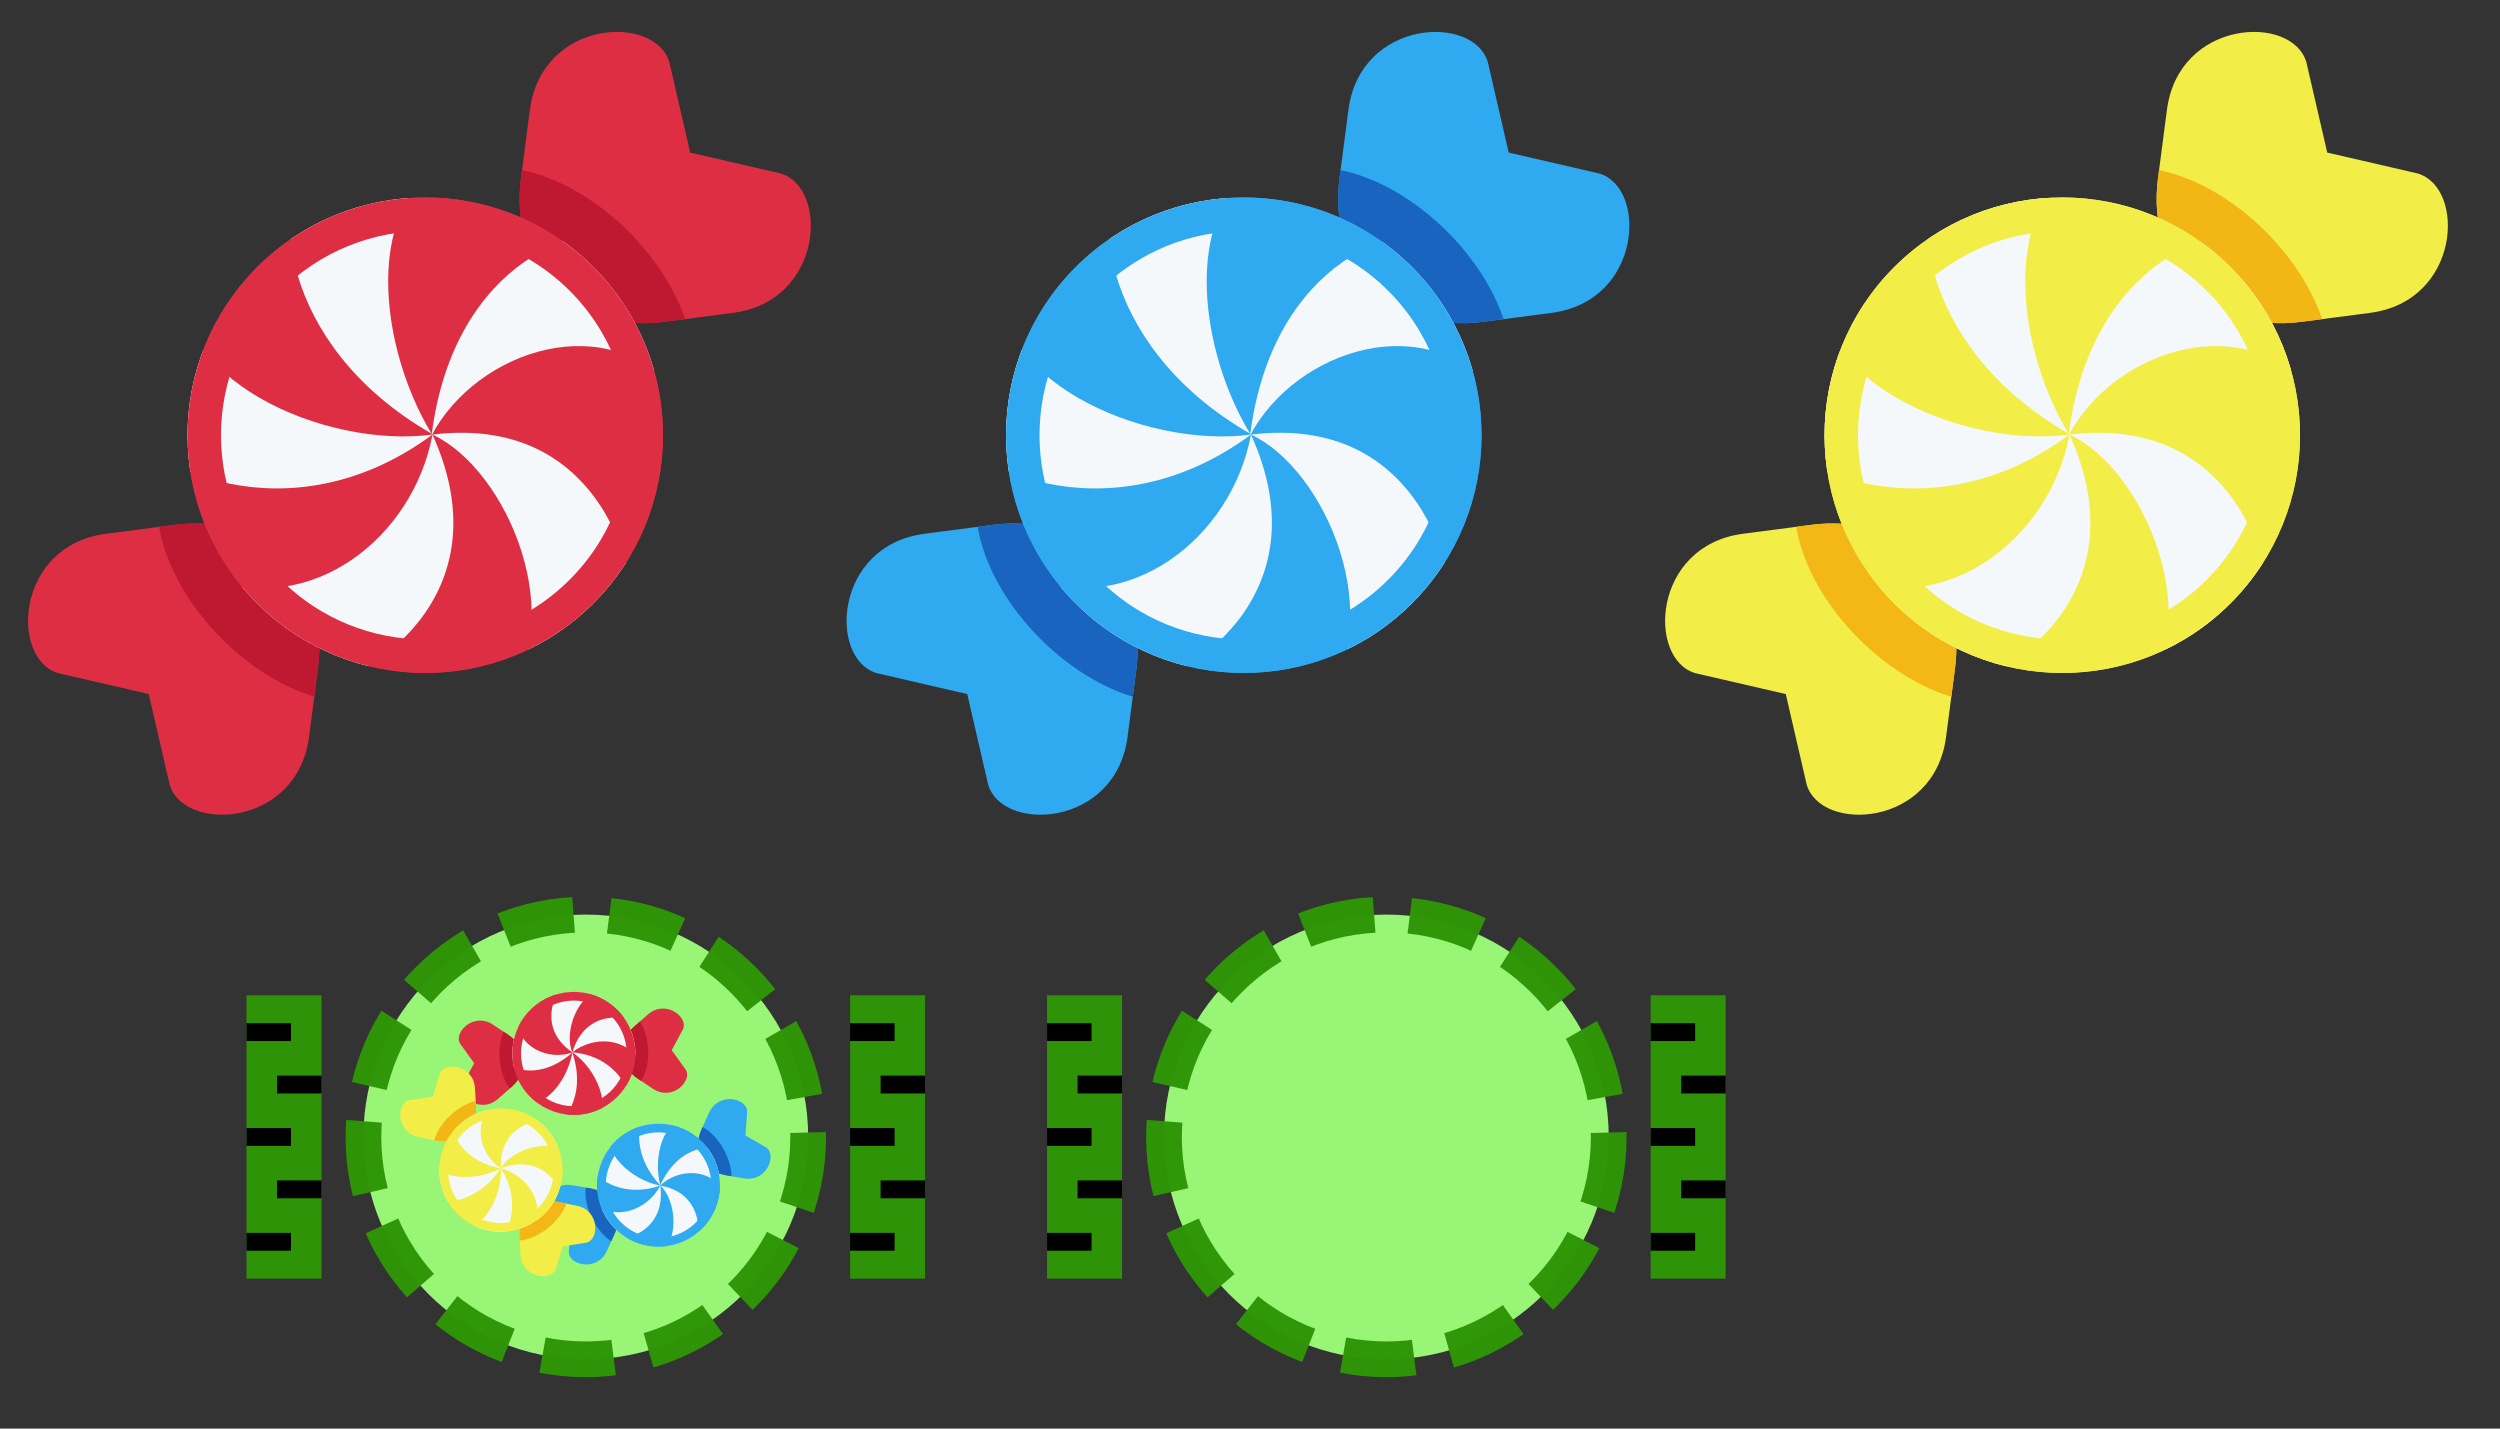 <?xml version="1.0" encoding="UTF-8" standalone="no"?>
<svg
   xmlns:dc="http://purl.org/dc/elements/1.1/"
   xmlns:cc="http://creativecommons.org/ns#"
   xmlns:rdf="http://www.w3.org/1999/02/22-rdf-syntax-ns#"
   xmlns:svg="http://www.w3.org/2000/svg"
   xmlns="http://www.w3.org/2000/svg"
   xmlns:sodipodi="http://sodipodi.sourceforge.net/DTD/sodipodi-0.dtd"
   xmlns:inkscape="http://www.inkscape.org/namespaces/inkscape"
   version="1.1"
   viewBox="0 0 140 80"
   id="svg2"
   xml:space="preserve"
   inkscape:version="0.91 r13725"
   sodipodi:docname="candies.svg"
   width="140"
   height="80"><rect x="0" y="0" width="140" height="80" fill="#333333" stroke="none"/><sodipodi:namedview
     pagecolor="#ffffff"
     bordercolor="#666666"
     borderopacity="1"
     objecttolerance="10"
     gridtolerance="10"
     guidetolerance="10"
     inkscape:pageopacity="0"
     inkscape:pageshadow="2"
     inkscape:window-width="3448"
     inkscape:window-height="1536"
     id="namedview47"
     showgrid="false"
     inkscape:zoom="14.052817"
     inkscape:cx="74.764778"
     inkscape:cy="39.880508"
     inkscape:window-x="249"
     inkscape:window-y="545"
     inkscape:window-maximized="0"
     inkscape:current-layer="svg2" /><defs
     id="defs6"><clipPath
       id="clipPath18"><path
         d="M 0,38 38,38 38,0 0,0 0,38 Z"
         id="path20"
         inkscape:connector-curvature="0" /></clipPath><clipPath
       id="clipPath34"><path
         d="m 23.795,8.428 0.399,-3.055 c 0.531,-4.074 5.628,-4.3 6.248,-2.126 l 0,0 0.933,4.042 4.041,0.932 c 2.173,0.621 1.949,5.718 -2.125,6.25 l 0,0 -3.055,0.398 c -0.324,0.042 -0.641,0.063 -0.949,0.063 l 0,0 c -3.564,0 -5.981,-2.755 -5.492,-6.504"
         id="path36"
         inkscape:connector-curvature="0" /></clipPath><clipPath
       id="clipPath46"><path
         d="M 8.051,35.588 7.116,31.547 3.075,30.613 C 0.901,29.993 1.127,24.897 5.201,24.365 l 0,0 3.055,-0.399 c 4.074,-0.531 6.973,2.367 6.441,6.441 l 0,0 -0.399,3.055 c -0.316,2.429 -2.256,3.49 -3.902,3.49 l 0,0 c -1.115,0 -2.095,-0.486 -2.345,-1.364"
         id="path48"
         inkscape:connector-curvature="0" /></clipPath><clipPath
       id="clipPath58"><path
         d="M 0,38 38,38 38,0 0,0 0,38 Z"
         id="path60"
         inkscape:connector-curvature="0" /></clipPath><clipPath
       id="clipPath70"><path
         d="m 12.246,27.21 c -4.159,-4.161 -4.158,-10.905 0,-15.064 l 0,0 c 4.161,-4.159 10.905,-4.159 15.064,0 l 0,0 c 4.159,4.159 4.159,10.903 0,15.064 l 0,0 c -2.08,2.079 -4.806,3.119 -7.532,3.119 l 0,0 c -2.726,0 -5.452,-1.04 -7.532,-3.119"
         id="path72"
         inkscape:connector-curvature="0" /></clipPath></defs><g
     transform="matrix(0,1.25,1.25,0,-0.782,-0.351)"
     id="g12"
     inkscape:export-xdpi="131.39488"
     inkscape:export-ydpi="131.39488"><g
       id="g14"><g
         clip-path="url(#clipPath18)"
         id="g16"><g
           transform="translate(14.298,33.462)"
           id="g22"><path
             d="m 0,0 c -0.531,4.075 -5.627,4.299 -6.248,2.125 l -0.934,-4.041 -4.041,-0.933 c -2.174,-0.621 -1.949,-5.717 2.126,-6.248 l 3.054,-0.399 c 4.074,-0.531 6.973,2.367 6.441,6.441 L 0,0 Z"
             id="path24"
             style="fill:#dd2e44;fill-opacity:1;fill-rule:nonzero;stroke:none"
             inkscape:connector-curvature="0" /></g><g
           transform="translate(33.291,14.471)"
           id="g26"><path
             d="m 0,0 c 4.074,-0.531 4.299,-5.629 2.125,-6.249 l -4.041,-0.933 -0.934,-4.042 c -0.62,-2.173 -5.716,-1.948 -6.248,2.126 l -0.398,3.055 c -0.531,4.074 2.367,6.973 6.441,6.441 L 0,0 Z"
             id="path28"
             style="fill:#dd2e44;fill-opacity:1;fill-rule:nonzero;stroke:none"
             inkscape:connector-curvature="0" /></g></g></g><g
       id="g30"><g
         clip-path="url(#clipPath34)"
         id="g32"><g
           transform="translate(22.554,16.902)"
           id="g38"><path
             d="m 0,0 c -2.846,-2.846 -3.734,-6.572 -1.981,-8.324 1.75,-1.751 5.477,-0.864 8.323,1.982 2.846,2.846 3.733,6.573 1.982,8.324 C 6.572,3.734 2.846,2.846 0,0"
             id="path40"
             style="fill:#be1931;fill-opacity:1;fill-rule:nonzero;stroke:none"
             inkscape:connector-curvature="0" /></g></g></g><g
       id="g42"><g
         clip-path="url(#clipPath46)"
         id="g44"><g
           transform="translate(10.662,28.794)"
           id="g50"><path
             d="m 0,0 c -2.846,-2.846 -3.733,-6.573 -1.982,-8.324 1.752,-1.752 5.478,-0.864 8.324,1.982 2.847,2.846 3.734,6.572 1.982,8.324 C 6.573,3.733 2.846,2.846 0,0"
             id="path52"
             style="fill:#be1931;fill-opacity:1;fill-rule:nonzero;stroke:none"
             inkscape:connector-curvature="0" /></g></g></g><g
       id="g54"><g
         clip-path="url(#clipPath58)"
         id="g56"><g
           transform="translate(27.31,12.146)"
           id="g62"><path
             d="m 0,0 c -4.159,-4.16 -10.903,-4.16 -15.063,0 -4.159,4.159 -4.159,10.903 0,15.063 4.16,4.159 10.904,4.159 15.063,0 C 4.16,10.903 4.16,4.159 0,0"
             id="path64"
             style="fill:#dd2e44;fill-opacity:1;fill-rule:nonzero;stroke:none"
             inkscape:connector-curvature="0" /></g></g></g><g
       id="g66"><g
         clip-path="url(#clipPath70)"
         id="g68"><g
           transform="translate(19.709,19.959)"
           id="g74"><path
             d="m 0,0 c -4.184,-2.535 -11.269,-3.17 -12.486,1.679 -1.162,-2.766 -1.21,-5.46 0.246,-7.156 C -10.783,-7.174 -4.02,-6.988 0,0"
             id="path76"
             style="fill:#f5f8fa;fill-opacity:1;fill-rule:nonzero;stroke:none"
             inkscape:connector-curvature="0" /></g><g
           transform="translate(19.75,20)"
           id="g78"><path
             d="m 0,0 c 0.643,-4.85 -2.532,-12.044 -7.461,-11.212 2.066,-2.175 4.514,-3.3 6.652,-2.646 C 1.331,-13.205 4.787,-6.486 0,0"
             id="path80"
             style="fill:#f5f8fa;fill-opacity:1;fill-rule:nonzero;stroke:none"
             inkscape:connector-curvature="0" /></g><g
           transform="translate(19.75,20)"
           id="g82"><path
             d="m 0,0 c 4.65,-0.867 8.234,-5.483 6.392,-10.132 2.557,1.568 5.114,2.564 4.921,4.791 C 11.121,-3.114 7.344,3.328 0,0"
             id="path84"
             style="fill:#f5f8fa;fill-opacity:1;fill-rule:nonzero;stroke:none"
             inkscape:connector-curvature="0" /></g><g
           transform="translate(19.75,20)"
           id="g86"><path
             d="M 0,0 C 1.541,3.333 8.285,6.246 12.168,3.096 11.438,6.006 11.434,8.516 9.25,9 7.067,9.484 -0.976,8.003 0,0"
             id="path88"
             style="fill:#f5f8fa;fill-opacity:1;fill-rule:nonzero;stroke:none"
             inkscape:connector-curvature="0" /></g><g
           transform="translate(19.791,19.959)"
           id="g90"><path
             d="m 0,0 c -3.875,2.042 -5.792,8.042 -1.792,11.042 -3,0 -6,0 -7,-2 C -9.792,7.042 -8,1 0,0"
             id="path92"
             style="fill:#f5f8fa;fill-opacity:1;fill-rule:nonzero;stroke:none"
             inkscape:connector-curvature="0" /></g><g
           transform="translate(27.31,12.146)"
           id="g94"><path
             d="m 0,0 c -4.159,-4.16 -10.903,-4.16 -15.063,0 -4.159,4.159 -4.159,10.903 0,15.063 4.16,4.159 10.904,4.159 15.063,0 C 4.16,10.903 4.16,4.159 0,0 Z"
             id="path96"
             style="fill:none;stroke:#dd2e44;stroke-width:3;stroke-linecap:butt;stroke-linejoin:miter;stroke-miterlimit:10;stroke-dasharray:none;stroke-opacity:1"
             inkscape:connector-curvature="0" /></g></g></g></g><g
     id="g4363"
     transform="translate(-10.591,0.478)"
     inkscape:export-xdpi="131.39488"
     inkscape:export-ydpi="131.39488"><g
       id="g4183"
       transform="matrix(0,1.25,1.25,0,97.474,17.044)"><path
         inkscape:connector-curvature="0"
         style="fill:#2fa9ef;fill-opacity:1;fill-rule:nonzero;stroke:none"
         id="path4185"
         d="m 0,0 c -0.531,4.075 -5.627,4.299 -6.248,2.125 l -0.934,-4.041 -4.041,-0.933 c -2.174,-0.621 -1.949,-5.717 2.126,-6.248 l 3.054,-0.399 c 4.074,-0.531 6.973,2.367 6.441,6.441 L 0,0 Z" /></g><g
       id="g4187"
       transform="matrix(0,1.25,1.25,0,73.734,40.785)"><path
         inkscape:connector-curvature="0"
         style="fill:#2fa9ef;fill-opacity:1;fill-rule:nonzero;stroke:none"
         id="path4189"
         d="m 0,0 c 4.074,-0.531 4.299,-5.629 2.125,-6.249 l -4.041,-0.933 -0.934,-4.042 c -0.62,-2.173 -5.716,-1.948 -6.248,2.126 l -0.398,3.055 c -0.531,4.074 2.367,6.973 6.441,6.441 L 0,0 Z" /></g><g
       transform="matrix(0,1.25,1.25,0,55.646,-0.829)"
       id="g4191"><g
         id="g4193"
         clip-path="url(#clipPath34)"><g
           id="g4195"
           transform="translate(22.554,16.902)"><path
             inkscape:connector-curvature="0"
             style="fill:#1964be;fill-opacity:1;fill-rule:nonzero;stroke:none"
             id="path4197"
             d="m 0,0 c -2.846,-2.846 -3.734,-6.572 -1.981,-8.324 1.75,-1.751 5.477,-0.864 8.323,1.982 2.846,2.846 3.733,6.573 1.982,8.324 C 6.572,3.734 2.846,2.846 0,0" /></g></g></g><g
       transform="matrix(0,1.25,1.25,0,55.646,-0.829)"
       id="g4199"><g
         id="g4201"
         clip-path="url(#clipPath46)"><g
           id="g4203"
           transform="translate(10.662,28.794)"><path
             inkscape:connector-curvature="0"
             style="fill:#1964be;fill-opacity:1;fill-rule:nonzero;stroke:none"
             id="path4205"
             d="m 0,0 c -2.846,-2.846 -3.733,-6.573 -1.982,-8.324 1.752,-1.752 5.478,-0.864 8.324,1.982 2.847,2.846 3.734,6.572 1.982,8.324 C 6.573,3.733 2.846,2.846 0,0" /></g></g></g><g
       transform="matrix(0,1.25,1.25,0,55.646,-0.829)"
       id="g4207"><g
         id="g4209"
         clip-path="url(#clipPath58)"><g
           id="g4211"
           transform="translate(27.31,12.146)"><path
             inkscape:connector-curvature="0"
             style="fill:#2fa9ef;fill-opacity:1;fill-rule:nonzero;stroke:none"
             id="path4213"
             d="m 0,0 c -4.159,-4.16 -10.903,-4.16 -15.063,0 -4.159,4.159 -4.159,10.903 0,15.063 4.16,4.159 10.904,4.159 15.063,0 C 4.16,10.903 4.16,4.159 0,0" /></g></g></g><g
       transform="matrix(0,1.25,1.25,0,55.646,-0.829)"
       clip-path="url(#clipPath70)"
       id="g4217"><g
         transform="translate(19.709,19.959)"
         id="g4219"><path
           d="m 0,0 c -4.184,-2.535 -11.269,-3.17 -12.486,1.679 -1.162,-2.766 -1.21,-5.46 0.246,-7.156 C -10.783,-7.174 -4.02,-6.988 0,0"
           id="path4221"
           style="fill:#f5f8fa;fill-opacity:1;fill-rule:nonzero;stroke:none"
           inkscape:connector-curvature="0" /></g><g
         transform="translate(19.75,20)"
         id="g4223"><path
           d="m 0,0 c 0.643,-4.85 -2.532,-12.044 -7.461,-11.212 2.066,-2.175 4.514,-3.3 6.652,-2.646 C 1.331,-13.205 4.787,-6.486 0,0"
           id="path4225"
           style="fill:#f5f8fa;fill-opacity:1;fill-rule:nonzero;stroke:none"
           inkscape:connector-curvature="0" /></g><g
         transform="translate(19.75,20)"
         id="g4227"><path
           d="m 0,0 c 4.65,-0.867 8.234,-5.483 6.392,-10.132 2.557,1.568 5.114,2.564 4.921,4.791 C 11.121,-3.114 7.344,3.328 0,0"
           id="path4229"
           style="fill:#f5f8fa;fill-opacity:1;fill-rule:nonzero;stroke:none"
           inkscape:connector-curvature="0" /></g><g
         transform="translate(19.75,20)"
         id="g4231"><path
           d="M 0,0 C 1.541,3.333 8.285,6.246 12.168,3.096 11.438,6.006 11.434,8.516 9.25,9 7.067,9.484 -0.976,8.003 0,0"
           id="path4233"
           style="fill:#f5f8fa;fill-opacity:1;fill-rule:nonzero;stroke:none"
           inkscape:connector-curvature="0" /></g><g
         transform="translate(19.791,19.959)"
         id="g4235"><path
           d="m 0,0 c -3.875,2.042 -5.792,8.042 -1.792,11.042 -3,0 -6,0 -7,-2 C -9.792,7.042 -8,1 0,0"
           id="path4237"
           style="fill:#f5f8fa;fill-opacity:1;fill-rule:nonzero;stroke:none"
           inkscape:connector-curvature="0" /></g><g
         transform="translate(27.31,12.146)"
         id="g4239"><path
           d="m 0,0 c -4.159,-4.16 -10.903,-4.16 -15.063,0 -4.159,4.159 -4.159,10.903 0,15.063 4.16,4.159 10.904,4.159 15.063,0 C 4.16,10.903 4.16,4.159 0,0 Z"
           id="path4241"
           style="fill:none;stroke:#2fa9ef;stroke-width:3;stroke-linecap:butt;stroke-linejoin:miter;stroke-miterlimit:10;stroke-dasharray:none;stroke-opacity:1"
           inkscape:connector-curvature="0" /></g></g></g><g
     transform="matrix(0,1.25,1.25,0,90.892,-0.351)"
     id="g4243"
     inkscape:export-xdpi="131.39651"
     inkscape:export-ydpi="131.39651"><g
       id="g4245"><g
         clip-path="url(#clipPath18)"
         id="g4247"><g
           transform="translate(14.298,33.462)"
           id="g4249"><path
             d="m 0,0 c -0.531,4.075 -5.627,4.299 -6.248,2.125 l -0.934,-4.041 -4.041,-0.933 c -2.174,-0.621 -1.949,-5.717 2.126,-6.248 l 3.054,-0.399 c 4.074,-0.531 6.973,2.367 6.441,6.441 L 0,0 Z"
             id="path4251"
             style="fill:#f2ed47;fill-opacity:1;fill-rule:nonzero;stroke:none"
             inkscape:connector-curvature="0" /></g><g
           transform="translate(33.291,14.471)"
           id="g4253"><path
             d="m 0,0 c 4.074,-0.531 4.299,-5.629 2.125,-6.249 l -4.041,-0.933 -0.934,-4.042 c -0.62,-2.173 -5.716,-1.948 -6.248,2.126 l -0.398,3.055 c -0.531,4.074 2.367,6.973 6.441,6.441 L 0,0 Z"
             id="path4255"
             style="fill:#f2ed47;fill-opacity:1;fill-rule:nonzero;stroke:none"
             inkscape:connector-curvature="0" /></g></g></g><g
       id="g4257"><g
         clip-path="url(#clipPath34)"
         id="g4259"><g
           transform="translate(22.554,16.902)"
           id="g4261"><path
             d="m 0,0 c -2.846,-2.846 -3.734,-6.572 -1.981,-8.324 1.75,-1.751 5.477,-0.864 8.323,1.982 2.846,2.846 3.733,6.573 1.982,8.324 C 6.572,3.734 2.846,2.846 0,0"
             id="path4263"
             style="opacity:0.98;fill:#f2b615;fill-opacity:1;fill-rule:nonzero;stroke:none"
             inkscape:connector-curvature="0" /></g></g></g><g
       id="g4265"><g
         clip-path="url(#clipPath46)"
         id="g4267"><g
           transform="translate(10.662,28.794)"
           id="g4269"><path
             d="m 0,0 c -2.846,-2.846 -3.733,-6.573 -1.982,-8.324 1.752,-1.752 5.478,-0.864 8.324,1.982 2.847,2.846 3.734,6.572 1.982,8.324 C 6.573,3.733 2.846,2.846 0,0"
             id="path4271"
             style="fill:#f2b615;fill-opacity:1;fill-rule:nonzero;stroke:none"
             inkscape:connector-curvature="0" /></g></g></g><g
       id="g4273"><g
         clip-path="url(#clipPath58)"
         id="g4275"><g
           transform="translate(27.31,12.146)"
           id="g4277"><path
             d="m 0,0 c -4.159,-4.16 -10.903,-4.16 -15.063,0 -4.159,4.159 -4.159,10.903 0,15.063 4.16,4.159 10.904,4.159 15.063,0 C 4.16,10.903 4.16,4.159 0,0"
             id="path4279"
             style="fill:#f2ed47;fill-opacity:1;fill-rule:nonzero;stroke:none"
             inkscape:connector-curvature="0" /></g></g></g><g
       id="g4281"><g
         clip-path="url(#clipPath70)"
         id="g4283"><g
           transform="translate(19.709,19.959)"
           id="g4285"><path
             d="m 0,0 c -4.184,-2.535 -11.269,-3.17 -12.486,1.679 -1.162,-2.766 -1.21,-5.46 0.246,-7.156 C -10.783,-7.174 -4.02,-6.988 0,0"
             id="path4287"
             style="fill:#f5f8fa;fill-opacity:1;fill-rule:nonzero;stroke:none"
             inkscape:connector-curvature="0" /></g><g
           transform="translate(19.75,20)"
           id="g4289"><path
             d="m 0,0 c 0.643,-4.85 -2.532,-12.044 -7.461,-11.212 2.066,-2.175 4.514,-3.3 6.652,-2.646 C 1.331,-13.205 4.787,-6.486 0,0"
             id="path4291"
             style="fill:#f5f8fa;fill-opacity:1;fill-rule:nonzero;stroke:none"
             inkscape:connector-curvature="0" /></g><g
           transform="translate(19.75,20)"
           id="g4293"><path
             d="m 0,0 c 4.65,-0.867 8.234,-5.483 6.392,-10.132 2.557,1.568 5.114,2.564 4.921,4.791 C 11.121,-3.114 7.344,3.328 0,0"
             id="path4295"
             style="fill:#f5f8fa;fill-opacity:1;fill-rule:nonzero;stroke:none"
             inkscape:connector-curvature="0" /></g><g
           transform="translate(19.75,20)"
           id="g4297"><path
             d="M 0,0 C 1.541,3.333 8.285,6.246 12.168,3.096 11.438,6.006 11.434,8.516 9.25,9 7.067,9.484 -0.976,8.003 0,0"
             id="path4299"
             style="fill:#f5f8fa;fill-opacity:1;fill-rule:nonzero;stroke:none"
             inkscape:connector-curvature="0" /></g><g
           transform="translate(19.791,19.959)"
           id="g4301"><path
             d="m 0,0 c -3.875,2.042 -5.792,8.042 -1.792,11.042 -3,0 -6,0 -7,-2 C -9.792,7.042 -8,1 0,0"
             id="path4303"
             style="fill:#f5f8fa;fill-opacity:1;fill-rule:nonzero;stroke:none"
             inkscape:connector-curvature="0" /></g><g
           transform="translate(27.31,12.146)"
           id="g4305"><path
             d="m 0,0 c -4.159,-4.16 -10.903,-4.16 -15.063,0 -4.159,4.159 -4.159,10.903 0,15.063 4.16,4.159 10.904,4.159 15.063,0 C 4.16,10.903 4.16,4.159 0,0 Z"
             id="path4307"
             style="fill:none;stroke:#f2ed47;stroke-width:3;stroke-linecap:butt;stroke-linejoin:miter;stroke-miterlimit:10;stroke-dasharray:none;stroke-opacity:1"
             inkscape:connector-curvature="0" /></g></g></g></g><g
     id="g5450"
     inkscape:export-xdpi="303.16193"
     inkscape:export-ydpi="303.16193"><circle
       r="12.453"
       cy="63.669"
       cx="32.805"
       id="path4394"
       style="opacity:0.98;fill:#9af976;fill-opacity:1;stroke:#2e9507;stroke-width:2;stroke-linecap:butt;stroke-linejoin:round;stroke-miterlimit:4;stroke-dasharray:4, 2;stroke-dashoffset:0;stroke-opacity:1" /><g
       style="fill:#2e9507;fill-opacity:1"
       id="g4415"><rect
         style="opacity:0.98;fill:#2e9507;fill-opacity:1;stroke:none;stroke-width:2;stroke-linecap:butt;stroke-linejoin:round;stroke-miterlimit:4;stroke-dasharray:4, 2;stroke-dashoffset:0;stroke-opacity:1"
         id="rect4396"
         width="4.198"
         height="15.869"
         x="13.805"
         y="55.734" /><g
         style="fill:#2e9507;fill-opacity:1"
         id="g4408"
         transform="translate(2.1565247e-7,0.285)"><path
           inkscape:connector-curvature="0"
           id="path4398"
           d="m 13.805,57.513 2.491,0"
           style="fill:#2e9507;fill-rule:evenodd;stroke:#000000;stroke-width:1px;stroke-linecap:butt;stroke-linejoin:miter;stroke-opacity:1;fill-opacity:1" /><path
           style="fill:#2e9507;fill-rule:evenodd;stroke:#000000;stroke-width:1px;stroke-linecap:butt;stroke-linejoin:miter;stroke-opacity:1;fill-opacity:1"
           d="m 13.805,69.255 2.491,0"
           id="path4400"
           inkscape:connector-curvature="0" /><path
           inkscape:connector-curvature="0"
           id="path4402"
           d="m 15.513,66.319 2.491,0"
           style="fill:#2e9507;fill-rule:evenodd;stroke:#000000;stroke-width:1px;stroke-linecap:butt;stroke-linejoin:miter;stroke-opacity:1;fill-opacity:1" /><path
           style="fill:#2e9507;fill-rule:evenodd;stroke:#000000;stroke-width:1px;stroke-linecap:butt;stroke-linejoin:miter;stroke-opacity:1;fill-opacity:1"
           d="m 13.805,63.384 2.491,0"
           id="path4404"
           inkscape:connector-curvature="0" /><path
           inkscape:connector-curvature="0"
           id="path4406"
           d="m 15.513,60.449 2.491,0"
           style="fill:#2e9507;fill-rule:evenodd;stroke:#000000;stroke-width:1px;stroke-linecap:butt;stroke-linejoin:miter;stroke-opacity:1;fill-opacity:1" /></g></g><g
       transform="translate(33.801,0)"
       id="g4424"
       style="fill:#2e9507;fill-opacity:1"><rect
         y="55.734"
         x="13.805"
         height="15.869"
         width="4.198"
         id="rect4426"
         style="opacity:0.98;fill:#2e9507;fill-opacity:1;stroke:none;stroke-width:2;stroke-linecap:butt;stroke-linejoin:round;stroke-miterlimit:4;stroke-dasharray:4, 2;stroke-dashoffset:0;stroke-opacity:1" /><g
         transform="translate(2.1565247e-7,0.285)"
         id="g4428"
         style="fill:#2e9507;fill-opacity:1"><path
           style="fill:#2e9507;fill-opacity:1;fill-rule:evenodd;stroke:#000000;stroke-width:1px;stroke-linecap:butt;stroke-linejoin:miter;stroke-opacity:1"
           d="m 13.805,57.513 2.491,0"
           id="path4430"
           inkscape:connector-curvature="0" /><path
           inkscape:connector-curvature="0"
           id="path4432"
           d="m 13.805,69.255 2.491,0"
           style="fill:#2e9507;fill-opacity:1;fill-rule:evenodd;stroke:#000000;stroke-width:1px;stroke-linecap:butt;stroke-linejoin:miter;stroke-opacity:1" /><path
           style="fill:#2e9507;fill-opacity:1;fill-rule:evenodd;stroke:#000000;stroke-width:1px;stroke-linecap:butt;stroke-linejoin:miter;stroke-opacity:1"
           d="m 15.513,66.319 2.491,0"
           id="path4434"
           inkscape:connector-curvature="0" /><path
           inkscape:connector-curvature="0"
           id="path4436"
           d="m 13.805,63.384 2.491,0"
           style="fill:#2e9507;fill-opacity:1;fill-rule:evenodd;stroke:#000000;stroke-width:1px;stroke-linecap:butt;stroke-linejoin:miter;stroke-opacity:1" /><path
           style="fill:#2e9507;fill-opacity:1;fill-rule:evenodd;stroke:#000000;stroke-width:1px;stroke-linecap:butt;stroke-linejoin:miter;stroke-opacity:1"
           d="m 15.513,60.449 2.491,0"
           id="path4438"
           inkscape:connector-curvature="0" /></g></g></g><g
     id="g5105"
     inkscape:export-xdpi="303.16193"
     inkscape:export-ydpi="303.16193"><g
       id="g4572"
       transform="matrix(0.247,0.076,-0.076,0.247,18.873,54.369)"><g
         id="g4574"
         transform="matrix(0,1.25,1.25,0,97.474,17.044)"><path
           inkscape:connector-curvature="0"
           style="fill:#2fa9ef;fill-opacity:1;fill-rule:nonzero;stroke:none"
           id="path4576"
           d="m 0,0 c -0.531,4.075 -5.627,4.299 -6.248,2.125 l -0.934,-4.041 -4.041,-0.933 c -2.174,-0.621 -1.949,-5.717 2.126,-6.248 l 3.054,-0.399 c 4.074,-0.531 6.973,2.367 6.441,6.441 L 0,0 Z" /></g><g
         id="g4578"
         transform="matrix(0,1.25,1.25,0,73.734,40.785)"><path
           inkscape:connector-curvature="0"
           style="fill:#2fa9ef;fill-opacity:1;fill-rule:nonzero;stroke:none"
           id="path4580"
           d="m 0,0 c 4.074,-0.531 4.299,-5.629 2.125,-6.249 l -4.041,-0.933 -0.934,-4.042 c -0.62,-2.173 -5.716,-1.948 -6.248,2.126 l -0.398,3.055 c -0.531,4.074 2.367,6.973 6.441,6.441 L 0,0 Z" /></g><g
         transform="matrix(0,1.25,1.25,0,55.646,-0.829)"
         id="g4582"><g
           id="g4584"
           clip-path="url(#clipPath34)"><g
             id="g4586"
             transform="translate(22.554,16.902)"><path
               inkscape:connector-curvature="0"
               style="fill:#1964be;fill-opacity:1;fill-rule:nonzero;stroke:none"
               id="path4588"
               d="m 0,0 c -2.846,-2.846 -3.734,-6.572 -1.981,-8.324 1.75,-1.751 5.477,-0.864 8.323,1.982 2.846,2.846 3.733,6.573 1.982,8.324 C 6.572,3.734 2.846,2.846 0,0" /></g></g></g><g
         transform="matrix(0,1.25,1.25,0,55.646,-0.829)"
         id="g4590"><g
           id="g4592"
           clip-path="url(#clipPath46)"><g
             id="g4594"
             transform="translate(10.662,28.794)"><path
               inkscape:connector-curvature="0"
               style="fill:#1964be;fill-opacity:1;fill-rule:nonzero;stroke:none"
               id="path4596"
               d="m 0,0 c -2.846,-2.846 -3.733,-6.573 -1.982,-8.324 1.752,-1.752 5.478,-0.864 8.324,1.982 2.847,2.846 3.734,6.572 1.982,8.324 C 6.573,3.733 2.846,2.846 0,0" /></g></g></g><g
         transform="matrix(0,1.25,1.25,0,55.646,-0.829)"
         id="g4598"><g
           id="g4600"
           clip-path="url(#clipPath58)"><g
             id="g4602"
             transform="translate(27.31,12.146)"><path
               inkscape:connector-curvature="0"
               style="fill:#2fa9ef;fill-opacity:1;fill-rule:nonzero;stroke:none"
               id="path4604"
               d="m 0,0 c -4.159,-4.16 -10.903,-4.16 -15.063,0 -4.159,4.159 -4.159,10.903 0,15.063 4.16,4.159 10.904,4.159 15.063,0 C 4.16,10.903 4.16,4.159 0,0" /></g></g></g><g
         transform="matrix(0,1.25,1.25,0,55.646,-0.829)"
         clip-path="url(#clipPath70)"
         id="g4606"><g
           transform="translate(19.709,19.959)"
           id="g4608"><path
             d="m 0,0 c -4.184,-2.535 -11.269,-3.17 -12.486,1.679 -1.162,-2.766 -1.21,-5.46 0.246,-7.156 C -10.783,-7.174 -4.02,-6.988 0,0"
             id="path4610"
             style="fill:#f5f8fa;fill-opacity:1;fill-rule:nonzero;stroke:none"
             inkscape:connector-curvature="0" /></g><g
           transform="translate(19.75,20)"
           id="g4612"><path
             d="m 0,0 c 0.643,-4.85 -2.532,-12.044 -7.461,-11.212 2.066,-2.175 4.514,-3.3 6.652,-2.646 C 1.331,-13.205 4.787,-6.486 0,0"
             id="path4614"
             style="fill:#f5f8fa;fill-opacity:1;fill-rule:nonzero;stroke:none"
             inkscape:connector-curvature="0" /></g><g
           transform="translate(19.75,20)"
           id="g4616"><path
             d="m 0,0 c 4.65,-0.867 8.234,-5.483 6.392,-10.132 2.557,1.568 5.114,2.564 4.921,4.791 C 11.121,-3.114 7.344,3.328 0,0"
             id="path4618"
             style="fill:#f5f8fa;fill-opacity:1;fill-rule:nonzero;stroke:none"
             inkscape:connector-curvature="0" /></g><g
           transform="translate(19.75,20)"
           id="g4620"><path
             d="M 0,0 C 1.541,3.333 8.285,6.246 12.168,3.096 11.438,6.006 11.434,8.516 9.25,9 7.067,9.484 -0.976,8.003 0,0"
             id="path4622"
             style="fill:#f5f8fa;fill-opacity:1;fill-rule:nonzero;stroke:none"
             inkscape:connector-curvature="0" /></g><g
           transform="translate(19.791,19.959)"
           id="g4624"><path
             d="m 0,0 c -3.875,2.042 -5.792,8.042 -1.792,11.042 -3,0 -6,0 -7,-2 C -9.792,7.042 -8,1 0,0"
             id="path4626"
             style="fill:#f5f8fa;fill-opacity:1;fill-rule:nonzero;stroke:none"
             inkscape:connector-curvature="0" /></g><g
           transform="translate(27.31,12.146)"
           id="g4628"><path
             d="m 0,0 c -4.159,-4.16 -10.903,-4.16 -15.063,0 -4.159,4.159 -4.159,10.903 0,15.063 4.16,4.159 10.904,4.159 15.063,0 C 4.16,10.903 4.16,4.159 0,0 Z"
             id="path4630"
             style="fill:none;stroke:#2fa9ef;stroke-width:3;stroke-linecap:butt;stroke-linejoin:miter;stroke-miterlimit:10;stroke-dasharray:none;stroke-opacity:1"
             inkscape:connector-curvature="0" /></g></g></g><g
       transform="matrix(0.213,-0.243,-0.243,-0.213,32.704,67.988)"
       id="g4632"><g
         id="g4634"><g
           clip-path="url(#clipPath18)"
           id="g4636"><g
             transform="translate(14.298,33.462)"
             id="g4638"><path
               d="m 0,0 c -0.531,4.075 -5.627,4.299 -6.248,2.125 l -0.934,-4.041 -4.041,-0.933 c -2.174,-0.621 -1.949,-5.717 2.126,-6.248 l 3.054,-0.399 c 4.074,-0.531 6.973,2.367 6.441,6.441 L 0,0 Z"
               id="path4640"
               style="fill:#dd2e44;fill-opacity:1;fill-rule:nonzero;stroke:none"
               inkscape:connector-curvature="0" /></g><g
             transform="translate(33.291,14.471)"
             id="g4642"><path
               d="m 0,0 c 4.074,-0.531 4.299,-5.629 2.125,-6.249 l -4.041,-0.933 -0.934,-4.042 c -0.62,-2.173 -5.716,-1.948 -6.248,2.126 l -0.398,3.055 c -0.531,4.074 2.367,6.973 6.441,6.441 L 0,0 Z"
               id="path4644"
               style="fill:#dd2e44;fill-opacity:1;fill-rule:nonzero;stroke:none"
               inkscape:connector-curvature="0" /></g></g></g><g
         id="g4646"><g
           clip-path="url(#clipPath34)"
           id="g4648"><g
             transform="translate(22.554,16.902)"
             id="g4650"><path
               d="m 0,0 c -2.846,-2.846 -3.734,-6.572 -1.981,-8.324 1.75,-1.751 5.477,-0.864 8.323,1.982 2.846,2.846 3.733,6.573 1.982,8.324 C 6.572,3.734 2.846,2.846 0,0"
               id="path4652"
               style="fill:#be1931;fill-opacity:1;fill-rule:nonzero;stroke:none"
               inkscape:connector-curvature="0" /></g></g></g><g
         id="g4654"><g
           clip-path="url(#clipPath46)"
           id="g4656"><g
             transform="translate(10.662,28.794)"
             id="g4658"><path
               d="m 0,0 c -2.846,-2.846 -3.733,-6.573 -1.982,-8.324 1.752,-1.752 5.478,-0.864 8.324,1.982 2.847,2.846 3.734,6.572 1.982,8.324 C 6.573,3.733 2.846,2.846 0,0"
               id="path4660"
               style="fill:#be1931;fill-opacity:1;fill-rule:nonzero;stroke:none"
               inkscape:connector-curvature="0" /></g></g></g><g
         id="g4662"><g
           clip-path="url(#clipPath58)"
           id="g4664"><g
             transform="translate(27.31,12.146)"
             id="g4666"><path
               d="m 0,0 c -4.159,-4.16 -10.903,-4.16 -15.063,0 -4.159,4.159 -4.159,10.903 0,15.063 4.16,4.159 10.904,4.159 15.063,0 C 4.16,10.903 4.16,4.159 0,0"
               id="path4668"
               style="fill:#dd2e44;fill-opacity:1;fill-rule:nonzero;stroke:none"
               inkscape:connector-curvature="0" /></g></g></g><g
         id="g4670"><g
           clip-path="url(#clipPath70)"
           id="g4672"><g
             transform="translate(19.709,19.959)"
             id="g4674"><path
               d="m 0,0 c -4.184,-2.535 -11.269,-3.17 -12.486,1.679 -1.162,-2.766 -1.21,-5.46 0.246,-7.156 C -10.783,-7.174 -4.02,-6.988 0,0"
               id="path4676"
               style="fill:#f5f8fa;fill-opacity:1;fill-rule:nonzero;stroke:none"
               inkscape:connector-curvature="0" /></g><g
             transform="translate(19.75,20)"
             id="g4678"><path
               d="m 0,0 c 0.643,-4.85 -2.532,-12.044 -7.461,-11.212 2.066,-2.175 4.514,-3.3 6.652,-2.646 C 1.331,-13.205 4.787,-6.486 0,0"
               id="path4680"
               style="fill:#f5f8fa;fill-opacity:1;fill-rule:nonzero;stroke:none"
               inkscape:connector-curvature="0" /></g><g
             transform="translate(19.75,20)"
             id="g4682"><path
               d="m 0,0 c 4.65,-0.867 8.234,-5.483 6.392,-10.132 2.557,1.568 5.114,2.564 4.921,4.791 C 11.121,-3.114 7.344,3.328 0,0"
               id="path4684"
               style="fill:#f5f8fa;fill-opacity:1;fill-rule:nonzero;stroke:none"
               inkscape:connector-curvature="0" /></g><g
             transform="translate(19.75,20)"
             id="g4686"><path
               d="M 0,0 C 1.541,3.333 8.285,6.246 12.168,3.096 11.438,6.006 11.434,8.516 9.25,9 7.067,9.484 -0.976,8.003 0,0"
               id="path4688"
               style="fill:#f5f8fa;fill-opacity:1;fill-rule:nonzero;stroke:none"
               inkscape:connector-curvature="0" /></g><g
             transform="translate(19.791,19.959)"
             id="g4690"><path
               d="m 0,0 c -3.875,2.042 -5.792,8.042 -1.792,11.042 -3,0 -6,0 -7,-2 C -9.792,7.042 -8,1 0,0"
               id="path4692"
               style="fill:#f5f8fa;fill-opacity:1;fill-rule:nonzero;stroke:none"
               inkscape:connector-curvature="0" /></g><g
             transform="translate(27.31,12.146)"
             id="g4694"><path
               d="m 0,0 c -4.159,-4.16 -10.903,-4.16 -15.063,0 -4.159,4.159 -4.159,10.903 0,15.063 4.16,4.159 10.904,4.159 15.063,0 C 4.16,10.903 4.16,4.159 0,0 Z"
               id="path4696"
               style="fill:none;stroke:#dd2e44;stroke-width:3;stroke-linecap:butt;stroke-linejoin:miter;stroke-miterlimit:10;stroke-dasharray:none;stroke-opacity:1"
               inkscape:connector-curvature="0" /></g></g></g></g><g
       transform="matrix(0.323,0.023,0.023,-0.323,21.211,71.428)"
       id="g4506"><g
         id="g4508"><g
           clip-path="url(#clipPath18)"
           id="g4510"><g
             transform="translate(14.298,33.462)"
             id="g4512"><path
               d="m 0,0 c -0.531,4.075 -5.627,4.299 -6.248,2.125 l -0.934,-4.041 -4.041,-0.933 c -2.174,-0.621 -1.949,-5.717 2.126,-6.248 l 3.054,-0.399 c 4.074,-0.531 6.973,2.367 6.441,6.441 L 0,0 Z"
               id="path4514"
               style="fill:#f2ed47;fill-opacity:1;fill-rule:nonzero;stroke:none"
               inkscape:connector-curvature="0" /></g><g
             transform="translate(33.291,14.471)"
             id="g4516"><path
               d="m 0,0 c 4.074,-0.531 4.299,-5.629 2.125,-6.249 l -4.041,-0.933 -0.934,-4.042 c -0.62,-2.173 -5.716,-1.948 -6.248,2.126 l -0.398,3.055 c -0.531,4.074 2.367,6.973 6.441,6.441 L 0,0 Z"
               id="path4518"
               style="fill:#f2ed47;fill-opacity:1;fill-rule:nonzero;stroke:none"
               inkscape:connector-curvature="0" /></g></g></g><g
         id="g4520"><g
           clip-path="url(#clipPath34)"
           id="g4522"><g
             transform="translate(22.554,16.902)"
             id="g4524"><path
               d="m 0,0 c -2.846,-2.846 -3.734,-6.572 -1.981,-8.324 1.75,-1.751 5.477,-0.864 8.323,1.982 2.846,2.846 3.733,6.573 1.982,8.324 C 6.572,3.734 2.846,2.846 0,0"
               id="path4526"
               style="opacity:0.98;fill:#f2b615;fill-opacity:1;fill-rule:nonzero;stroke:none"
               inkscape:connector-curvature="0" /></g></g></g><g
         id="g4528"><g
           clip-path="url(#clipPath46)"
           id="g4530"><g
             transform="translate(10.662,28.794)"
             id="g4532"><path
               d="m 0,0 c -2.846,-2.846 -3.733,-6.573 -1.982,-8.324 1.752,-1.752 5.478,-0.864 8.324,1.982 2.847,2.846 3.734,6.572 1.982,8.324 C 6.573,3.733 2.846,2.846 0,0"
               id="path4534"
               style="fill:#f2b615;fill-opacity:1;fill-rule:nonzero;stroke:none"
               inkscape:connector-curvature="0" /></g></g></g><g
         id="g4536"><g
           clip-path="url(#clipPath58)"
           id="g4538"><g
             transform="translate(27.31,12.146)"
             id="g4540"><path
               d="m 0,0 c -4.159,-4.16 -10.903,-4.16 -15.063,0 -4.159,4.159 -4.159,10.903 0,15.063 4.16,4.159 10.904,4.159 15.063,0 C 4.16,10.903 4.16,4.159 0,0"
               id="path4542"
               style="fill:#f2ed47;fill-opacity:1;fill-rule:nonzero;stroke:none"
               inkscape:connector-curvature="0" /></g></g></g><g
         id="g4544"><g
           clip-path="url(#clipPath70)"
           id="g4546"><g
             transform="translate(19.709,19.959)"
             id="g4548"><path
               d="m 0,0 c -4.184,-2.535 -11.269,-3.17 -12.486,1.679 -1.162,-2.766 -1.21,-5.46 0.246,-7.156 C -10.783,-7.174 -4.02,-6.988 0,0"
               id="path4550"
               style="fill:#f5f8fa;fill-opacity:1;fill-rule:nonzero;stroke:none"
               inkscape:connector-curvature="0" /></g><g
             transform="translate(19.75,20)"
             id="g4552"><path
               d="m 0,0 c 0.643,-4.85 -2.532,-12.044 -7.461,-11.212 2.066,-2.175 4.514,-3.3 6.652,-2.646 C 1.331,-13.205 4.787,-6.486 0,0"
               id="path4554"
               style="fill:#f5f8fa;fill-opacity:1;fill-rule:nonzero;stroke:none"
               inkscape:connector-curvature="0" /></g><g
             transform="translate(19.75,20)"
             id="g4556"><path
               d="m 0,0 c 4.65,-0.867 8.234,-5.483 6.392,-10.132 2.557,1.568 5.114,2.564 4.921,4.791 C 11.121,-3.114 7.344,3.328 0,0"
               id="path4558"
               style="fill:#f5f8fa;fill-opacity:1;fill-rule:nonzero;stroke:none"
               inkscape:connector-curvature="0" /></g><g
             transform="translate(19.75,20)"
             id="g4560"><path
               d="M 0,0 C 1.541,3.333 8.285,6.246 12.168,3.096 11.438,6.006 11.434,8.516 9.25,9 7.067,9.484 -0.976,8.003 0,0"
               id="path4562"
               style="fill:#f5f8fa;fill-opacity:1;fill-rule:nonzero;stroke:none"
               inkscape:connector-curvature="0" /></g><g
             transform="translate(19.791,19.959)"
             id="g4564"><path
               d="m 0,0 c -3.875,2.042 -5.792,8.042 -1.792,11.042 -3,0 -6,0 -7,-2 C -9.792,7.042 -8,1 0,0"
               id="path4566"
               style="fill:#f5f8fa;fill-opacity:1;fill-rule:nonzero;stroke:none"
               inkscape:connector-curvature="0" /></g><g
             transform="translate(27.31,12.146)"
             id="g4568"><path
               d="m 0,0 c -4.159,-4.16 -10.903,-4.16 -15.063,0 -4.159,4.159 -4.159,10.903 0,15.063 4.16,4.159 10.904,4.159 15.063,0 C 4.16,10.903 4.16,4.159 0,0 Z"
               id="path4570"
               style="fill:none;stroke:#f2ed47;stroke-width:3;stroke-linecap:butt;stroke-linejoin:miter;stroke-miterlimit:10;stroke-dasharray:none;stroke-opacity:1"
               inkscape:connector-curvature="0" /></g></g></g></g></g><g
     id="g5431"
     inkscape:export-xdpi="303.16193"
     inkscape:export-ydpi="303.16193"><circle
       style="opacity:0.98;fill:#9af976;fill-opacity:1;stroke:#2e9507;stroke-width:2;stroke-linecap:butt;stroke-linejoin:round;stroke-miterlimit:4;stroke-dasharray:4, 2;stroke-dashoffset:0;stroke-opacity:1"
       id="circle5203"
       cx="77.636"
       cy="63.669"
       r="12.453" /><g
       transform="translate(44.831,0)"
       id="g5205"
       style="fill:#2e9507;fill-opacity:1"><rect
         y="55.734"
         x="13.805"
         height="15.869"
         width="4.198"
         id="rect5207"
         style="opacity:0.98;fill:#2e9507;fill-opacity:1;stroke:none;stroke-width:2;stroke-linecap:butt;stroke-linejoin:round;stroke-miterlimit:4;stroke-dasharray:4, 2;stroke-dashoffset:0;stroke-opacity:1" /><g
         transform="translate(2.1565247e-7,0.285)"
         id="g5209"
         style="fill:#2e9507;fill-opacity:1"><path
           style="fill:#2e9507;fill-opacity:1;fill-rule:evenodd;stroke:#000000;stroke-width:1px;stroke-linecap:butt;stroke-linejoin:miter;stroke-opacity:1"
           d="m 13.805,57.513 2.491,0"
           id="path5211"
           inkscape:connector-curvature="0" /><path
           inkscape:connector-curvature="0"
           id="path5213"
           d="m 13.805,69.255 2.491,0"
           style="fill:#2e9507;fill-opacity:1;fill-rule:evenodd;stroke:#000000;stroke-width:1px;stroke-linecap:butt;stroke-linejoin:miter;stroke-opacity:1" /><path
           style="fill:#2e9507;fill-opacity:1;fill-rule:evenodd;stroke:#000000;stroke-width:1px;stroke-linecap:butt;stroke-linejoin:miter;stroke-opacity:1"
           d="m 15.513,66.319 2.491,0"
           id="path5215"
           inkscape:connector-curvature="0" /><path
           inkscape:connector-curvature="0"
           id="path5217"
           d="m 13.805,63.384 2.491,0"
           style="fill:#2e9507;fill-opacity:1;fill-rule:evenodd;stroke:#000000;stroke-width:1px;stroke-linecap:butt;stroke-linejoin:miter;stroke-opacity:1" /><path
           style="fill:#2e9507;fill-opacity:1;fill-rule:evenodd;stroke:#000000;stroke-width:1px;stroke-linecap:butt;stroke-linejoin:miter;stroke-opacity:1"
           d="m 15.513,60.449 2.491,0"
           id="path5219"
           inkscape:connector-curvature="0" /></g></g><g
       style="fill:#2e9507;fill-opacity:1"
       id="g5221"
       transform="translate(78.632,0)"><rect
         style="opacity:0.98;fill:#2e9507;fill-opacity:1;stroke:none;stroke-width:2;stroke-linecap:butt;stroke-linejoin:round;stroke-miterlimit:4;stroke-dasharray:4, 2;stroke-dashoffset:0;stroke-opacity:1"
         id="rect5223"
         width="4.198"
         height="15.869"
         x="13.805"
         y="55.734" /><g
         style="fill:#2e9507;fill-opacity:1"
         id="g5225"
         transform="translate(2.1565247e-7,0.285)"><path
           inkscape:connector-curvature="0"
           id="path5227"
           d="m 13.805,57.513 2.491,0"
           style="fill:#2e9507;fill-opacity:1;fill-rule:evenodd;stroke:#000000;stroke-width:1px;stroke-linecap:butt;stroke-linejoin:miter;stroke-opacity:1" /><path
           style="fill:#2e9507;fill-opacity:1;fill-rule:evenodd;stroke:#000000;stroke-width:1px;stroke-linecap:butt;stroke-linejoin:miter;stroke-opacity:1"
           d="m 13.805,69.255 2.491,0"
           id="path5229"
           inkscape:connector-curvature="0" /><path
           inkscape:connector-curvature="0"
           id="path5231"
           d="m 15.513,66.319 2.491,0"
           style="fill:#2e9507;fill-opacity:1;fill-rule:evenodd;stroke:#000000;stroke-width:1px;stroke-linecap:butt;stroke-linejoin:miter;stroke-opacity:1" /><path
           style="fill:#2e9507;fill-opacity:1;fill-rule:evenodd;stroke:#000000;stroke-width:1px;stroke-linecap:butt;stroke-linejoin:miter;stroke-opacity:1"
           d="m 13.805,63.384 2.491,0"
           id="path5233"
           inkscape:connector-curvature="0" /><path
           inkscape:connector-curvature="0"
           id="path5235"
           d="m 15.513,60.449 2.491,0"
           style="fill:#2e9507;fill-opacity:1;fill-rule:evenodd;stroke:#000000;stroke-width:1px;stroke-linecap:butt;stroke-linejoin:miter;stroke-opacity:1" /></g></g></g></svg>